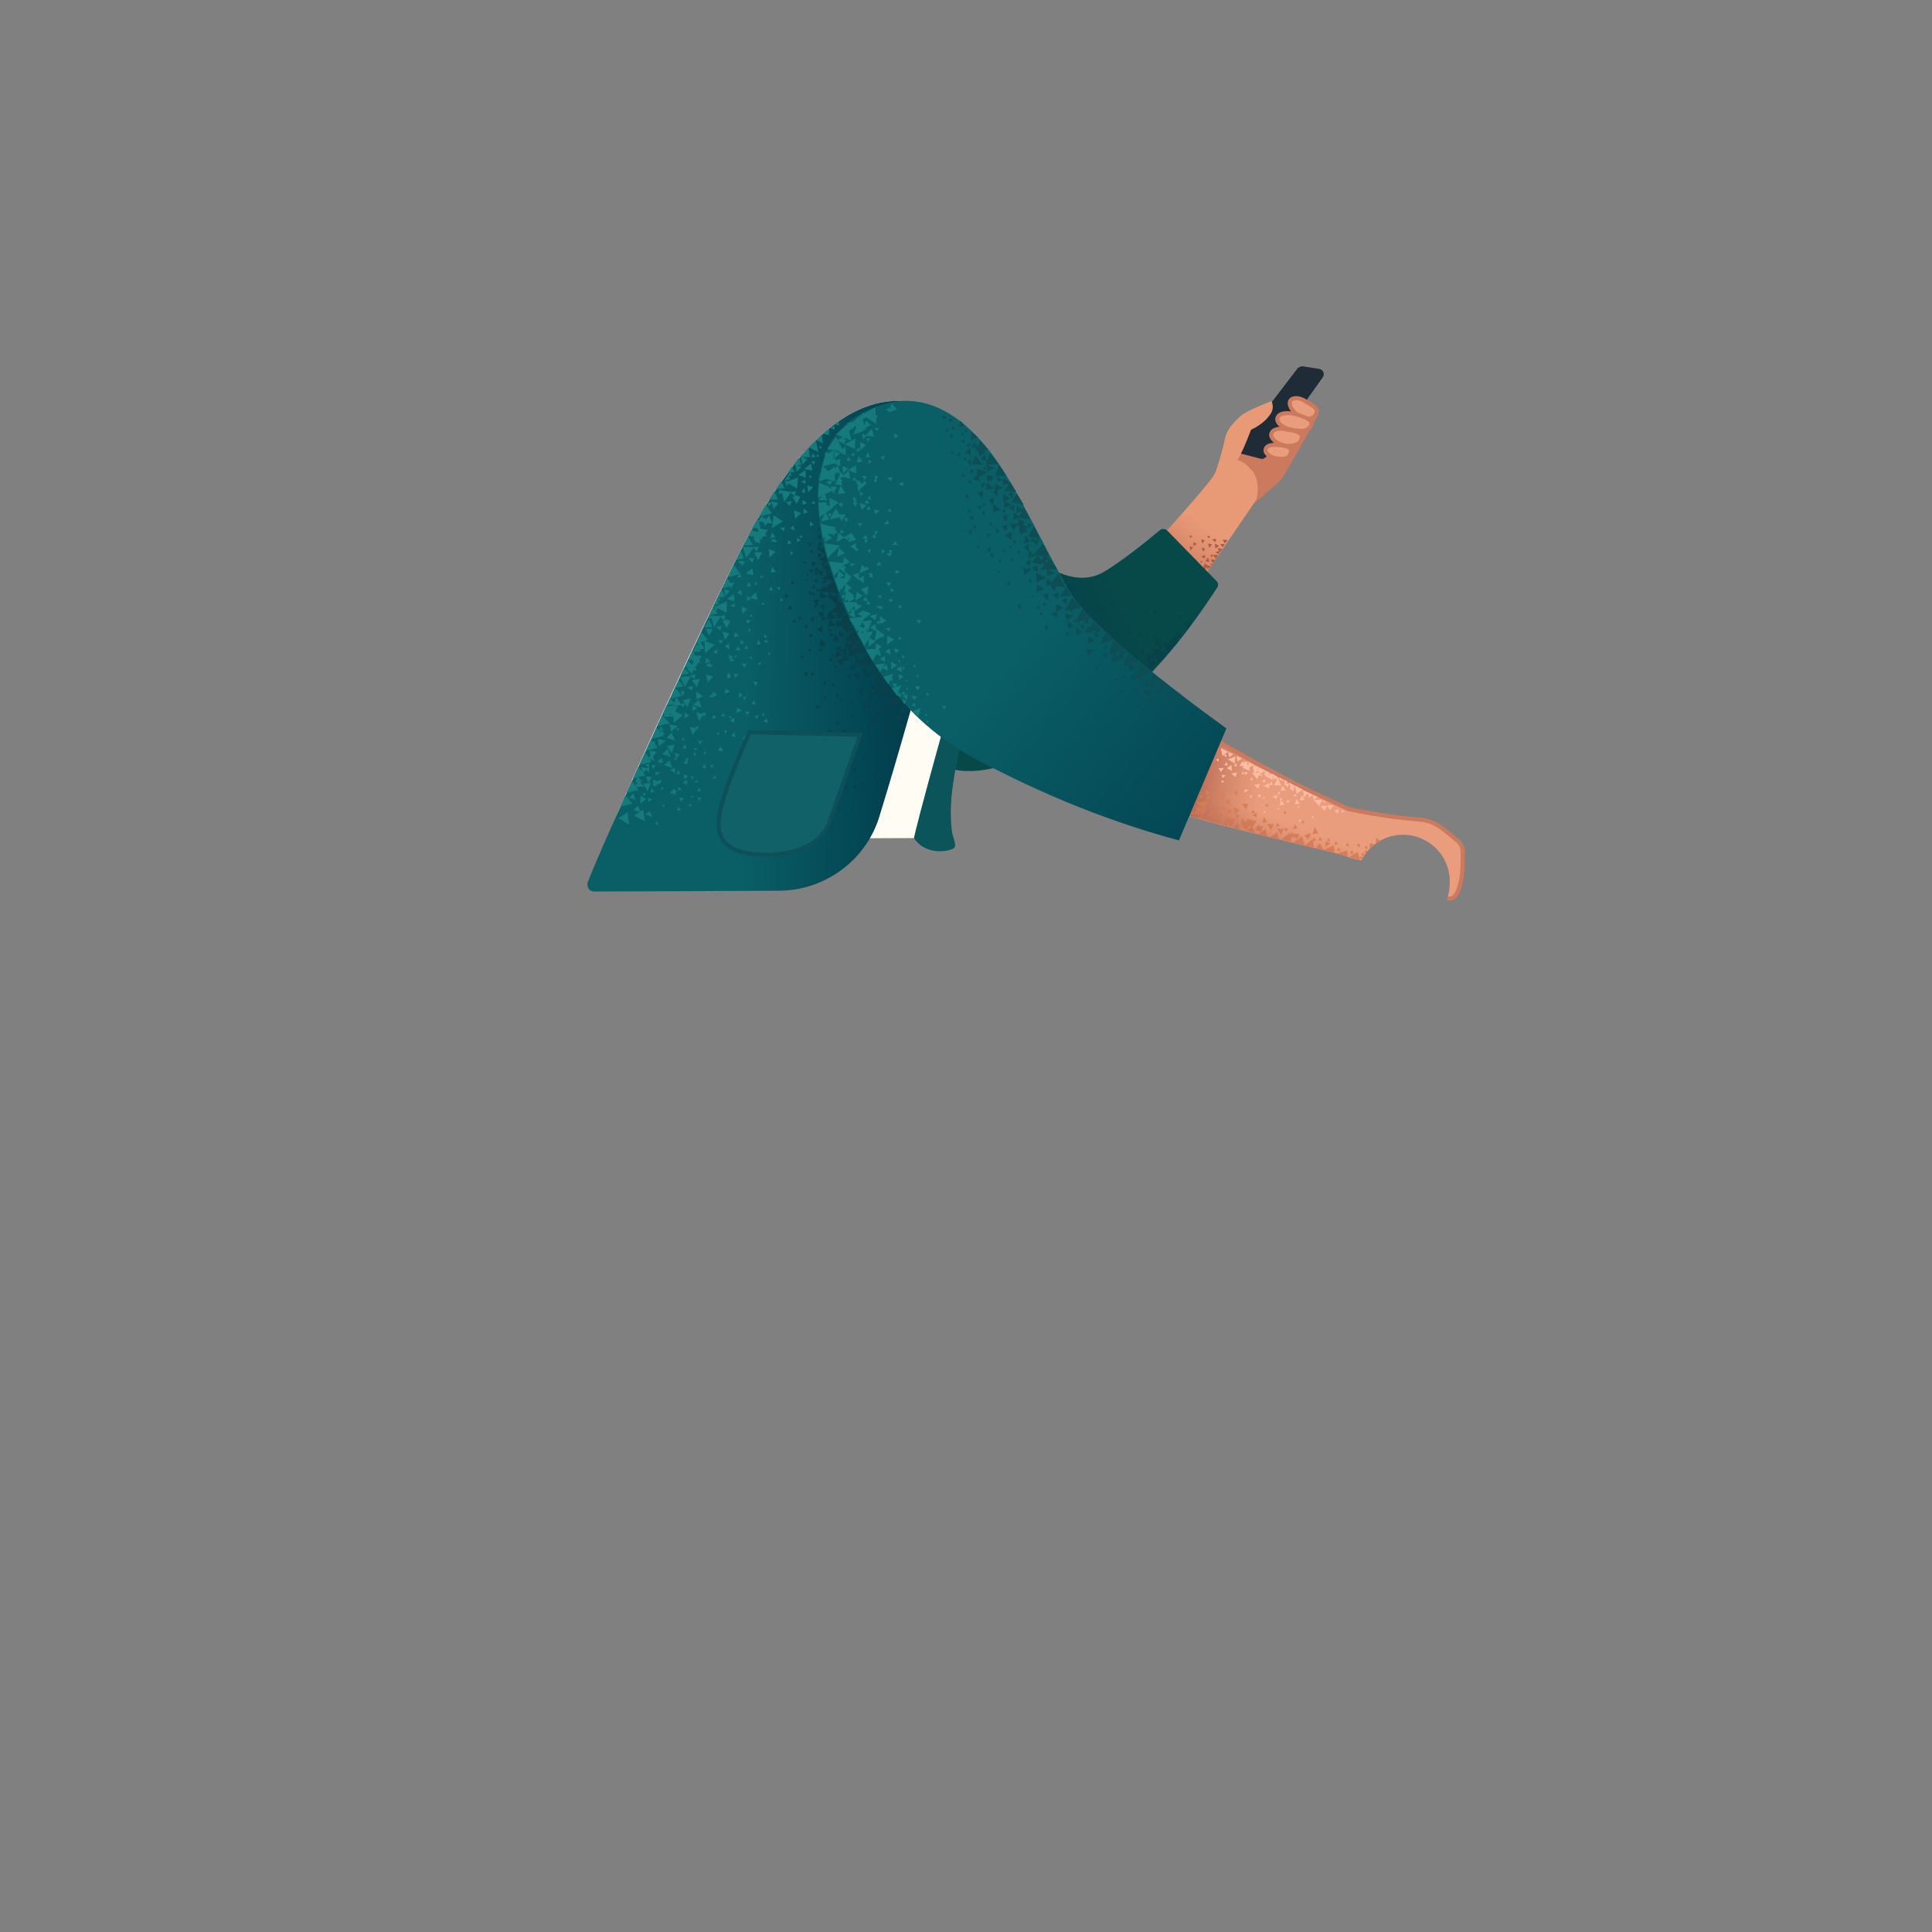 <svg xmlns="http://www.w3.org/2000/svg" viewBox="0 0 480 480" xmlns:v="https://vecta.io/nano"><rect x="0" y="0" width="480" height="480" fill="#808080" stroke="none"/><path d="M309.83 126.45l2.7-2.2 5.3-4.6c1.3-1.2 9.5-16.3 9.5-16.3l-8.2-2.8-9.4 7-3.7 8 3.8 10.9z" fill="#cc7a5e"/><path d="M323.93 91.05l3.8.6c1 .1 1.5 1.3.9 2.1l-14 19.7c-.4.4-.9.7-1.5.5l-6.6-1.7 15.9-20.8c.5-.4 1-.5 1.5-.4z" fill="#1f2b36"/><path d="M285.83 136.35s14.8-16.2 16-18.7c.6-1.2 2.1-6.6 2.5-8.6.4-2.4 2.4-4.3 3.9-5.7s7.7-3.7 7.7-3.7.7 1.6-.1 2.9c-1.6 2.8-5 4.2-5 4.2s-1.6 4.2-2.5 5.9l-.9 1.7s1.1-.3 3.6 2.5c2.4 2.8 1.1 7.3 1.1 7.3l-15.4 22.6-10.9-10.4z" fill="#e89976"/><path d="M320.53 99.65c.7-1.3 2.9-.6 3.7 0 .8.5 3.6 1.7 2.8 3.1-.8 1.5-2 1.6-3.9.7-1.8-.8-3.1-2.7-2.6-3.8z" fill="#ea9d7d"/><path d="M325.15 104.52c-.78 0-1.57-.3-2.24-.62-1.27-.57-2.38-1.67-2.8-2.8-.23-.6-.24-1.2-.03-1.66 0-.01.01-.02.01-.03.26-.5.7-.8 1.28-.94 1.12-.25 2.53.3 3.16.77.08.05.25.14.43.24.94.5 2.35 1.3 2.65 2.35.1.4.06.8-.15 1.16-.6 1.16-1.44 1.53-2.3 1.53zm-4.17-4.64c-.1.22-.07.53.06.87.34.9 1.26 1.8 2.3 2.25 2 .95 2.73.52 3.26-.48.08-.15.1-.27.06-.4-.18-.65-1.48-1.36-2.17-1.74l-.52-.3c-.5-.38-1.6-.8-2.38-.62-.28.05-.48.2-.6.4z" fill="#cc7a5e"/><path d="M315.83 107.95c.2-1.5 2.5-1.6 3.4-1.3.9.2 4.5.4 4.2 2.1s-1.8 2-3.9 2c-1.9-.3-3.8-1.6-3.7-2.8z" fill="#ea9d7d"/><path d="M319.53 111.25c-2.13-.33-4.33-1.78-4.2-3.34a1.88 1.88 0 0 1 .92-1.4c.98-.6 2.45-.56 3.14-.33.1.02.3.05.54.08 1.2.18 3.04.45 3.74 1.43.24.34.33.73.26 1.15-.38 2.12-2.34 2.4-4.4 2.4zm-3.2-3.24c-.05.78 1.45 1.96 3.28 2.25 2.23-.01 3.12-.42 3.33-1.6.03-.15 0-.27-.08-.4-.45-.63-2.22-.9-3.07-1.02l-.66-.1c-.57-.2-1.7-.2-2.34.2-.27.16-.42.38-.46.65z" fill="#cc7a5e"/><path d="M314.43 111.75c.1-1.3 2.2-1.3 3-1.2s3.5.2 3.3 1.6c-.2 1.5-1.2 2-3 1.8-1.8-.1-3.5-1.2-3.3-2.2z" fill="#ea9d7d"/><path d="M318.4 114.5a6.01 6.01 0 0 1-.72-.04c-1.36-.08-2.73-.7-3.38-1.52-.3-.4-.43-.83-.36-1.24.04-.42.24-.8.58-1.07.96-.8 2.78-.6 2.98-.56l.3.03c1.2.12 2.55.3 3.16 1.08.24.3.33.67.28 1.05-.22 1.5-1.17 2.27-2.84 2.27zm-1.64-3.48c-.6 0-1.27.1-1.62.38-.13.1-.2.23-.2.4 0 .02 0 .04-.01.06-.03.16.07.34.17.46.4.52 1.45 1.07 2.67 1.14 1.9.2 2.35-.4 2.48-1.37.02-.12 0-.2-.07-.3-.4-.5-1.84-.64-2.47-.7l-.33-.04-.6-.03zm-2.33.74h0z" fill="#cc7a5e"/><linearGradient id="A" gradientUnits="userSpaceOnUse" x1="299.468" y1="130.662" x2="287.211" y2="146.479"><stop offset="0" stop-color="#cc7a5e" stop-opacity="0"/><stop offset="1" stop-color="#aa5f4b"/></linearGradient><path d="M299.43 125.35c7.9 5.3 5.9 8.8 5.9 8.8l-8 11.6-10.3-10.7 9-10c.8-.5 2.5-.3 3.4.3z" fill="url(#A)"/><path d="M317.43 103.75c.5-1.4 3.1-1.2 4.2-.9s4.8 1.2 4.1 2.8-2.2 1.6-4.4 1.2c-2.4-.3-4.4-1.8-3.9-3.1z" fill="#ea9d7d"/><path d="M323.28 107.58c-.65 0-1.35-.1-2.04-.23-1.8-.22-3.45-1.1-4.1-2.18-.32-.53-.38-1.07-.2-1.58.68-1.87 3.77-1.5 4.8-1.2l.18.05c1.8.48 3.7 1.12 4.24 2.23.2.4.2.8.01 1.2-.6 1.33-1.67 1.7-2.9 1.7zm-3.38-4.44c-.9 0-1.8.2-2 .78-.08.23-.05.46.1.72.4.7 1.7 1.5 3.4 1.7 2.45.44 3.4.22 3.88-.9.06-.14.06-.25 0-.38-.4-.84-2.8-1.48-3.6-1.7l-.18-.05c-.44-.1-1.03-.2-1.6-.2zm-2.47.6h0z" fill="#cc7a5e"/><g fill="#ad5c44"><path d="M296.83 141.95v.8l-1-.3zm3.8-1.9h.6l-.3.5zm-4.9-7.1l.5.4-.7.3zm-3.7 6l.4-.2.1.6zm6.3 1l-.1-.6.6.1zm2.3-2l.7-.2-.1.8zm4.4-3.8l-.7.9-.6-1zm-3.1 4.9l-.6.9-.6-1zm1.8-2.7l-.6.8-.7-1zm-4.4 1.5l.1.9-1-.4zm-.9-3.8l.9.2-.6.8zm2.1 5.6l-1.1-.2.7-1zm-1.1-3.4l-.4.8-.6-.9zm-7.9.4l.8.5-.9.4zm12.8-1.5l-.6.9-.6-.9zm-7.9 5.6l.9.3-.5.8z"/><path d="M296.83 141.45l.9.1-.5.9zm6.2-4.6l-.2.9-.9-.6zm-8.2 3.5l.8.4-.8.6zm7.8-2.4l-.6.9-.7-1.1zm-6.1-3.3l.8.5-.8.5zm1.3 7.6l.8.5-.8.6zm-2 1.2l1.6-.6v2.1zm-2.1-4.8l-1 1.6-1.3-1.4z"/><path d="M292.53 137.45l-.2 1.2-1.2-.3zm1.9 1.9v1.3l-1.3-.5zm3.3 4.2h.6l-.3.6zm-4.9-7.8l.5.3-.7.4zm-1.3.4l.5-.3.1.7zm-.1-1.7l.5-.3.1.7zm3.8 8.4l-1.3-1.4 2.2-.5zm2.3-2l.7-.1-.2.7z"/><path d="M288.93 135.25l.6-.2.1.7zm6.4 4l-.1-.6.7.2zm.4-.7h-.6l.3-.6zm7.2-2.9l-1 .6-.1-1.2zm-2.4-2.6v.7l-.7-.4zm-5 2.7l.9.2-.7.8zm-1.4 4.8l.9.2-.6.9zm-.9-2l1 .3-.7.8zm6.8 2.5l-1.1-.2.5-1zm2.1-7.2l-.1.9-.9-.7zm-8.6 2.3l.7.6-.8.5zm-4.5-.6l.8.4-.9.6z"/><path d="M300.13 135.05l1 .2-.7.9zm-.7 7l-.8 1.1-.6-1.4zm.2-1.2l-.2.8-.8-.6zm-10.4-4.1l2.2-.7-.4 2.4zm-1.6-1.7l1-.4-.1 1.1zm13.2 5.7l-.8.7-.4-1.2zm-7.1-3.7l.9.4-.9.6zm1.9 3.2l1.4-1.4.9 2.2z"/></g><path d="M238.23 116.85s12.5 16.2 19.1 21.7c6.5 5.5 12.5 6 16.6 3.7 4.3-2.4 11.6-8.3 14.2-10.5.5-.5 1.4-.4 1.9.1l12.2 12.5c.5.4.5 1.2.2 1.6-2.4 3.6-12.13 18.92-24.03 28.12-13.3 10.2-34.5 22.45-45.6 15.45-14.9-8.7 5.42-72.67 5.42-72.67z" fill="#074849"/><linearGradient id="B" gradientUnits="userSpaceOnUse" x1="277.217" y1="144.295" x2="231.775" y2="167.204"><stop offset="0" stop-color="#00394a" stop-opacity="0"/><stop offset=".998" stop-color="#00394a"/></linearGradient><path d="M279.83 138.65l15.5 16.8s-9.6 13.7-19 19.5c-6.5 4-12.8 8.6-21.7.3-15.9-14.7-6.9-46.8-6.9-46.8s5.4 7.6 12.1 12.1c3 2 6.4 3.1 9.4 3.2 4.1 0 10.6-5.1 10.6-5.1z" fill="url(#B)"/><g fill="#0a4049"><path d="M258.83 146.65l.3-1.7-1.5.3zm-5.7-6.9l-.1-1.9-1.5.8zm3.6 4.7l1.8-1.1-1.5-1.2zm-5.2-8.2l.8-.4-1-.5z"/><path d="M249.33 131.85l.8-.1-1.3-1.5zm2.8 8.6l1.2-.4-1.2-1.5zm1.4-.3l2.1-.6-1.2-1.4zm-1.1-2.1l1.8-1-1.5-1.2zm4 10l1.8-1.1-1.6-1.1z"/><path d="M255.53 148.65l2-.8-1.4-1.3zm7 10.7l-.3-1.9-1.3 1zm-3.8-10.9l.8-1.7h-1.7zm2.9 9.4v-1.2l-1 .4zm1.1 5.6l-1.1-.2.2.9zm5.4-6.5l-.5 1h.9zm6.1 6.1l1.2.3-.2-1zm-5.7-.3l.5-.9h-.9zm5.1 6.8l-.8-.7-.3.9zm-23.1-36l-.3-1.8-1.4.8zm2.1 9.5l.8-2.6-1.5-.1z"/><path d="M253.33 145.35l1.5-2.2-2.4-.5zm16.8 16l1.2-.1-.6-.9zm-8.1-16.2l.2 1 .7-.5zm11.1 14.6l.1-1-.8.3zm-16.2-18.4l.3-1-.9.1zm-5-7l-2.3-1.2 1.1 3.4z"/><path d="M254.63 137.15l-3.9-.7.9 3.5zm2.4 8.3l-4-.5 1 3.4z"/><path d="M257.73 148.85l-3.7-.6.9 3.5z"/><path d="M258.73 152.25l-3.8-.6.7 3.6zm-5.5-11.8l1 1.5.8-1.4zm5.8 6.9l1.9-.9-1.4-1.2zm-.6.3l.3 2.1 1.6-1z"/><path d="M255.63 155.05l.5 2 1.7-1.2zm1.8-1.7l.7 2 1.3-1.3zm-1-3.1l.4 2.1 1.5-1zm5.3.6l-.8-.9-.5 1zm4.9 3.1l-1 .5.8.5zm-1-8.5l.3 1.1.7-.6zm7.9 10.3l1-.7-1-.5zm-3.9 4.3l-.3-.9-.7.5zm8.4.5l-.9.1.5.8zm-16.7-6.4l-.5-2.1-1.6 1.1zm1.8-5.1l-1-.2.3.9zm7.7 6.4l.4 1.1.9-.7zm-2.8-5l1-.1-.4-.8zm-3 7.8l.2-1-.9.3zm-9.2-8.1l2.5-.9-1.7-1.8zm-1.5-1.6l1.7-1-1.5-1z"/><path d="M258.03 151.65l1.7.5-.2-1.5zm-3.8-8.4l.9.5.1-.9zm8 25h2.1l-.7-1.7zm10.2-16.9l1.3.5-.1-1.1zm-5.6-.9l.6-.8-.9-.2zm4.3 7.2l-.7-.7-.4.8zm-4.3-4.1l1.1.6.1-1.1zm-2.4 2.7l-.3 1 .8-.1zm5.8-2.3l.6-.8-.9-.3zm-6-4.5l.1 1.8 1.4-.8zm-1.6 13.5l2.2.2-.7-1.9zm-1.8-8.4h2.1l-.6-1.7zm6.2 7.2l.3-1.2-1 .1zm-1 5.6l-.9-.6-.1.9zm7.3-4.2l-.7.7.8.3zm2.3-12.4l1.2-.1-.5-.9zm-5.6 1.4l.2-1-.9.3zm6.8 4.9l-.9-.3.1.8zm-3.4.2l-.9-.8-.2.9zm-8.5-.5l.3 1.2 1-.6zm-2.2-5.2h1.1l-.4-.8zm-3.9 7.5l.3-1h-.9zm8.9-2.6l.4.9.6-.7zm5.3 4.4l.9 1.1.7-1z"/><path d="M268.63 156.25l1.1-.3-.7-.8zm-1 9.5l-.1-1.2-.9.5zm-8.2-10.3l-1.6-.9-.1 1.7zm-.3 4.1l.1-1.8-1.5.7z"/><path d="M260.13 158.05l-1.6-.9-.1 1.6z"/><path d="M257.83 158.45l1.3 2.5 1.6-1.8z"/><path d="M256.13 157.15l.6 2.5 2.5-2zm4 2.3l2-1-1.5-1.2zm.2 3.1l2-.6-1.3-1.4zm2.6-1.5l.2-1.8-1.5.5zm-3.1.7v-1.7l-1.4.6zm1.7-7.3l.9.4-.1-.9z"/><path d="M260.63 159.85l-3.8-.3.5 3.5zm1.3 2.6l-.3 2 1.6-.5zm4.2-.7l.5.9.6-.7zm-2.9-4.3l.9-.2-.5-.7zm-2.5 6.7l.6-1.7-2 .7zm11.3-.3l.3 1.1.7-.7zm-2.4-4.5l.8-.1-.3-.7zm-3 7l.2-.9-.8.2zm-7.2.2l.5-1.6-1.4.2zm.5-1.8l.9.4-.1-.9z"/><path d="M263.93 179.85l-.8-2.7-1.4 2.4zm-2.5-15.5l-3.9-1 .5 3.5zm-3.2 2.8l.4 2 1.5-1zm1.8-1.4l.4 2.1 1.6-1.1zm7-.4l-.7-1-.6 1zm4.3 3.8l-1 .4.6.7zm.3-8.4l.2 1 .7-.4zm-6.1 7.8l-.5-2.3-1.6 1.2zm-2-2l-.8-2.1-1.3 1.5zm-2.3-10.1l-1.2-1.9-1.1 1.7zm7.3 12.4l-.4-2.1-1.6 1.2zm7.7 3.2v1.4l1-.7zm-1.9-5.3h1.1l-.4-.8zm-4.5 7.2l.4-1h-.9zm-6.2-4.1l-1.6-.9-.1 1.7zm-2.1 2.5l-.1-1.8-1.3.8z"/><path d="M264.13 172.75l-1.7-.6.1 1.6zm-.3 2.3l2.8.6-.5-2.4zm-5.2-6.3l.6 3.1 2.2-1.5zm5.7 5.3l1.8-1.2-1.6-.9zm-1-2.2l1.5-1.4-1.7-.8zm4.7 4.6l1.2-1.6-1.8-.4zm6.8-3.7l-.5-2.1-1.5 1.1zm-5.8-.1l-1.3-1.2-.6 1.4z"/><path d="M267.13 176.15l-.9-1.4-.8 1.3zm-1.7-6.9l.9.5-.1-.9zm-2.2 4l-3.8-.8.5 3.6zm5.6 1.8l1.2 1.6.8-1.5z"/><path d="M271.03 171.15l1 .3v-.9zm-5.1-1l.5-.7-.8-.3zm3.7 6.6l-.6-.6-.4.7zm-2.2-7.3l1-.4-.7-.7zm-4.4 2.7l-.1-.8-.9.3zm7.1 2.5h-.9l.2.7zm-.8 3.2l.9-.5-.7-.5zm-5.8-1.8h-3.5l.9 3.4z"/><path d="M268.03 179.35l2.1-.9-2.3-2.3zm3.1-3.8l-1.1-1.7-.9 1.5zm-2.1-2.1l-1.8.2 1 1.4zm-3.7 3.1l-1.7.2.8 1.3z"/><path d="M270.63 176.25l-1.8.5 1.1 1.2zm-2.7 0l-1.7.5.9 1.2zm-2.9 1.3l-.6 2.4 3.3-.6zm5.2-3.2l1.8-.6-1.1-1.3zm-2.5-3.6l.7-.8-1-.3zm-2.7 4.6l-.5-.9-.5.8zm7.6-1.4l-.9.4.6.6zm-1.9-10.8l1-.5-.8-.6z"/><path d="M266.53 166.15l-.2-1-.7.5zm7.3 2.1l-.8-.2.2.9zm1.5 7l-1.7.2.2 1.1zm-2.2-.1l-.1-1-.7.4z"/><path d="M270.13 174.95l.8 3.3 2.8-1.7zm3.4-2.6l1.1 3.8 2.6-1.9z"/><path d="M277.23 174.25l1.6-1.3-1.4-.7zm-2.2-1.7l1.9-.9-1.4-1.3zm-1.7.4h-1.2l.4 1zm5.6-1.2l-.3 1 .9-.2zm-6.7-5.3l.9.5.1-.9zm.3 3.3l-2 .7 1.4 1.5zm8.1-3.6l1.1.6.1-1.1zm-5.5-1.6l.7-.8-.8-.3zm3.3 7.7l-.6-.8-.5.7z"/><path d="M276.43 170.45l-.3 1.8 1.6-.5zm3.6-1.8l-1.5 1 1.4.9z"/><path d="M278.13 168.85l.3 1.7 1.3-.8z"/><path d="M279.23 170.75l2-2.2-2.5-.8z"/><path d="M278.43 173.25l2.5-2-2.5-1.3zm.9-5.3l-1.8-1.1-.2 1.9zm2.7-1.1l-1.4-1.6-.7 1.7zm-2.4-1.9l-1.7.6 1.1 1.1zm1.9 2.5l-1.5.8 1.1 1zm-6.3.6l.3-1-.9.1z"/><path d="M279.53 167.55l1.4 3.7 2.5-2.3zm1.4-1.9l1.7-.7-1.3-1.2zm-3.5-2.8l.5-1-1-.1zm-1.5 5l-.7-.6-.3.8zm7-3.1l-.7.6.7.4zm-3.1-7.2l.8-.7-.8-.4zm-3.1 4.2l-.4-.8-.5.7zm7.6-.4l-.8.2.4.7z"/><path d="M285.33 165.05l-1.5.7 1.1.9zm-1.6.8l-.2-1-.7.6zm-1.5.6l1.4 2.4 1.7-1.8zm4.6-4.3l-1.5 1.1 1.5.7z"/><path d="M284.93 162.35l.4 1.7 1.3-.9zm9.9-5.8l1.2-1.6-1.6-.4z"/><path d="M285.43 166.95l2.3-2.3-2.6-.9zm7.2-7.7l-2.1-.2.7 1.7zm-3.8.9l-1.5-1.4-.6 1.6zm-.5.8l-1.6.8 1.3 1z"/><path d="M286.23 161.05l1.6 3.6 2.4-2.4zm5.8-2.2l1.7-.9-1.4-1zm-9.2-.5l.5-1h-1zm-1.1 5.1l-.7-.6-.2.9zm6.8-3.4l-.7.5.8.5zm-1.3-7.3v-1.1l-1 .3zm.2 5.1l-.8-.3v.9zm5.6-5.2l-.6.7.8.3z"/><path d="M292.53 158.05l-1.5.8 1.2.9zm-2.1 1l-.3-.8-.6.5zm-1.6.6l1.4 2.4 1.7-1.9z"/></g><path d="M153.36 208.5l78.2-.3s7.05-22.07 16.2-59.48c.93-19.08-1.07-48.2-23.14-49.08-11.8-.7-25.3 7.3-40.46 36.77-8.9 17.3-28.32 59.1-32.32 69.52-.55 1.3.3 2.57 1.5 2.57z" fill="#fffdf3"/><path d="M227.1 208.25c3 4.58 9.17 3.2 9.95 2.42.73-.73-.4-2.54-.62-4.63-1-10.1 1.4-18.3 10.56-55.72.93-19.08 6.8-33.38-3.14-1.75-6.7 21.3-17 59.28-16.75 59.68z" fill="#0a545a"/><linearGradient id="C" gradientUnits="userSpaceOnUse" x1="184.232" y1="160.532" x2="232.135" y2="161.479"><stop offset="0" stop-color="#0a5f66"/><stop offset=".998" stop-color="#00394a"/></linearGradient><path d="M147.6 221.5l45.95-.2c11.43-.06 21.6-7.54 24.94-18.47 4.35-14.2 10.4-34.86 15.53-55.76.93-19.08 12.7-46.58-9.36-47.44-11.8-.7-25.3 7.3-40.46 36.77-8.9 17.3-34.08 72.1-38.08 82.53-.57 1.3.27 2.57 1.48 2.57z" fill="url(#C)"/><path d="M361.25 208.05c-1.9-1.1-4.07-4-7.42-4.3-9.2-.88-16.5-1.65-21.8-4.15-3-1.5-46.97-24.56-51.27-28.3-5.6-4.1-25.07-36.33-25.07-36.33l-26.4 12.72s25.5 37.47 34.5 42.7c7.45 4.85 17.2 8.2 31.4 12.3s26.5 6.7 37.5 9.5c1.64.4 3.3 1.23 5.56 1.56 1.9-3.77 5.82-6.36 10.34-6.36a11.6 11.6 0 0 1 11.6 11.6c0 .08-.01.17-.01.25s.01.17.01.25c0 1.1-.2 2.2-.5 3.3.1.2.2.4.4.5 1.8.85 2.5-2.54 2.97-6.13s.7-7.35-1.8-9.1z" fill="#ea9d7d"/><linearGradient id="D" gradientUnits="userSpaceOnUse" x1="313.639" y1="196.421" x2="292.398" y2="193.421"><stop offset="0" stop-color="#cc7a5e" stop-opacity="0"/><stop offset=".924" stop-color="#aa5f4b"/></linearGradient><path d="M323.4 195.44l1.58 15-33.9-8.85c.94-2.35 9.75-18.98 9.75-18.98-.42.05 17.5 9.5 22.57 12.82z" fill="url(#D)"/><path d="M360.2 223.74c-.25 0-.5-.05-.78-.14l.34-.94c.34.12.63.1.9-.04.46-.24 1.1-.98 1.65-3.14.6-2.22.6-6.1.6-7.67-.03-1.66-.65-2.16-1.88-3.17l-1.1-.92c-2.66-2.14-4.3-3.37-7.22-3.58-8.9-.65-17.82-2.65-17.9-2.67l-.1-.03c-.14-.07-14.45-6.58-20.6-10.12l-11.2-6.34-17.8-10.2c-2.56-1.73-5.73-3.9-9.47-8.36-3.58-4.08-11.63-17.3-11.97-17.87l.86-.52c.08.14 8.35 13.7 11.88 17.73 3.66 4.37 6.64 6.4 9.26 8.18 2 1.32 10.37 6 17.75 10.16l11.22 6.34c5.93 3.42 19.56 9.64 20.47 10.05.73.16 9.22 2 17.7 2.64 3.36.25 5.32 1.82 7.8 3.82.4.36.75.64 1.07.9 1.3 1.05 2.22 1.8 2.25 3.93.03 2 0 5.7-.62 7.94-.5 2.04-1.2 3.27-2.15 3.77-.3.17-.6.25-.93.25z" fill="#cc7a5e"/><g fill="#147a7c"><path d="M214.42 103.12l-.2 1.1-1.04-.8zm-4.72 19.7l.47-.6.38.7zm-5.87 5.33l.37-.6.38.7zm9.17-6.45l-.47-.6.76-.2zm-2.46-15.27l.76.4-.76.7zM206 119.2l.85.3-.75.8zm-2.27 1.6l.85.3-.75.7zm12.1-18.8l1.42-.6-.1 1.8z"/><path d="M219.63 100.5l1.6-.3-.47 1.8zm-1.6.6l1.04.5-1.04.9zm3.12 1.4l.76.4-.76.6zm.76-2l.75.3-.75.7zm-16 10.66l.47-.5.28.7zm4.17-2.6l-.76-1.1 1.42-.4zm-1.6 2.1l-.47-.6.76-.2zm-.76 3.92l-.1.9-.85-.5zm-2.83-.8l.56.6-.85.3zm3.97.7l.66.1-.57.6zm9.18-7.64l.66.3-.57.6zm1.98-2.52l.67.3-.57.6zm2.46-1.6l.67.2-.57.5zm.86-.42l.66.3-.57.5zm-16.75 21.42l.66.3-.57.6zm-2 1.2l.76.2-.57.7zm3.02-3.63v.8l-.76-.4zm-.94-3.8v.8l-.75-.4zm-2.46 2.5l.38-.6.48.7zm17.6-13.46l-.28.4-.38-.5zm-3.3-1.3l.38.3-.47.2zm-1.8 6.63l.38-.3.1.6zm.94-3.2l.28.5-.57.2zm-2.64 6.73l.47-.2-.1.5zm-5.5 11.96l.48-.2v.6zm5.96-7.44l-.1-.5.57.1zm-.38 4.73l-.1-.5.47.1zm6.62-2.2l-.1-.4.48.1zm-11.54-5.92l.3.9-.95-.1zm-2.46-8.36l.67 1.7-1.9-.1zm9.18-4.72l.2.9-.95-.2zm-13.05 12.88h.75l-.28.8zm4.73 5.7l.1-.7.66.5zm-1.7-7.93l-.28 1.2-1.04-.8zm-.2 1.8l-.2.9-.75-.7zm-1.42-.7l-.28.8-.66-.8zm5.96-2.4l.67.4-.76.5zm-7.85 6.33l.3-1.3 1.04.9zm18.92-17.4l.67.3-.67.6zm-6.52 1.22l.37-.5.38.6z"/><path d="M224.73 101l.38-.5.3.6zm-1.03.5l-.37-.5.66-.1zm-4.45 1.52l-.1.6-.66-.4zm1.42-1.62l.28 1.1-1.23-.2zm-2.17 1.92l-.1.7-.67-.4zm-2.94 1.4l-.1.7-.66-.4zm-.56-2l1.13.3-.85 1.1zm4.34-1.62l.57.1-.47.5zm-3.7 5.33l.38-.5.28.6zm4.73-3.2l-.2.7-.56-.5zm5.02-.3l.47.3-.57.3zm-4.45-1.22l.38-.5.28.7zm3.12 2.42l-.2.7-.56-.5zm-.94 3.12l.47.3-.57.4zm3.12-6.44l.57.3-.57.4zm-1.15 5.43l.48-.5.2.6zm.58-3.93l-.47.2v-.6zm4.07-.4l-.57.1.1-.6zm-2.18-.6l-.47.2.1-.6zm3.03 1.1l.2.6-.66-.1zm2.08 1.32l.1.6-.67-.1zm-3.78-1.32l-.67.4-.1-.9zm-2.84 1.32l.2.6-.66-.1zm2.17.8h.57l-.28.6zm1.9 1h.56l-.28.6zm4.73-.4l.2.6-.57-.2zm-3.88 2.6h.57l-.3.6zm3.12 1.9h.57l-.3.6zm-21.1-6.23l.3 2.2-2.27-.8zm-1.8 2h.57l-.28.6zm2.46-.8h.67l-.3.7zm-1.23 4.42l.2-.6.48.4zm-4.73 10.25l.1-.6.57.4zm5.2-12.16l.2-.6.47.4zm-4.25.1l.2.7-.76-.1zm3.6 3l.18.7-.75-.1zm-2.1-4.72l.38 1.4-1.6-.2zm-.76 6.84l.2.7-.76-.1zm2.28 5.93l.1.7-.75-.1zm5.12 2.9l.38-.6.37.7zm3.2-1.1l-.37-.6.75-.2zm2.56-1.8l-.1-.5.48.1zm-3.88-1.6l.2.8-.76-.2zm3.78-1.42l.2.7-.75-.1zm4.44-.3l.2.7-.76-.1zm.3-6.94l.2.7-.75-.1zm-21.2 3.92h.57l-.28.6zm.76-.8l.1-.6.57.4zm-.38 2.6l.1-.6.57.4zm-.95 9.25v.9l-.85-.4zm1.23-.2l.67.2-.57.6zm-2.16 3.1v.6l-.76-.3zm3.4-1l.3.9-.95-.1zm-3.7-2.3l-.28.9-.66-.7zm.3 1.7l-.2.9-.76-.7zm1.03 3.3l.1-.6.57.4zm.37-5.64l.1-.6.47.4zm7.58-10.44l.1.7-.76-.2zm-3.4-.9h.57l-.3.6zm2.27 4.72l.2-.6.47.5zm-7.57-2.2l.47-1 .67 1zm4.93-3.92l.57-.4.2.8zm-1.62 0l.57-.4.2.8zm6.82-.9l-.28-.7.85.1z"/><path d="M214.23 106.03l1.23.4-1.04 1.1zm.57-1l.38.3-.47.2zm-.85 3.52l.28.4-.57.2zm-2-2.32l.38-.5.28.6zm-.76 1.9l-.28-.7.85.1zm1.42 1.8l-.28-.8.76.1z"/><path d="M214.52 112.77l-.2-.7h.75zm-2.46-5.23v1.3l-1.23-.6zm-3.88 4.83l-.48.7-.56-.8zm2.65 2.2l-.48.7-.56-.8zm7-10.16l-.48.8-.47-.9zm1.8 3.52l-.48.8-.47-.8zm-5.97-1.3v.8l-.75-.4zm-4.73 3.3l.57.1-.47.6zm2 0l.28-.5.38.5zm-1.04 2.42l.28-.6.48.6zm4.35-2.02l.57.1-.47.5zm10.6 2.02l.38-.1-.1.5zm-3.13 2.2h.47l-.28.4zm-2.07-4.33l.37.7h-.85zm-2.18 5.03l-.2.7-.66-.5zm4.73-4.93l-.2.7-.66-.5zm-2.84 2.92l.47-.5.2.7zm4.06-3.62l.38.4-.66.3zm-14.65 2l.28-.6.38.6zm-1.23 7.04l.56.4-.56.5zm.94-2.62l.2.7-.76-.1zm-2.84 2.22l.3.7-.85-.1zm.58-1.7h.57l-.2.7zm.84-.72l.2-.6.47.5zm-.84 2.42l.28-.5.38.5zm-1.24-.6l.28-.6.38.6zm10.04-8.15l.1-.6.57.4zm-45.1 84.1l1-.7-.9-.6zm-1.9 3.93l-.5-1.67-1.1 1.08zm-8.9 4.22l-.6-1.57-1.1 1.08zm2.9 1.2l-.5-1.47-1.2.88zm5.8-27.94l-1.4-1.57-.7 1.67zm-.9 3.04l-1.3-1.58-.8 1.58zm-6.9 17.42l-1.4-1.67-.8 1.67z"/><path d="M159.5 194.24l-1.1-1.28-.6 1.38zM173 166.7l-.6-1.97-1.4 1.18zm1.3 9.15l-.7-1.97-1.3 1.18zm-6.6 8.15l-.8-1.97-1.3 1.28zm-2.3 0l-2-.4.3 1.77zm-1.2 10.34l-2-.6.2 1.77zm4.2-13.97l-2-.4.3 1.77zm-1.8 7.67l-.7-1.96-1.3 1.27zm-8.7 10.72l-.5-1.67-1.1 1.08zm4-10.23l1.2-1.77-1.8-.3zm14-18.98l1.3-1.47-1.8-.5zm-2.7-7.38l1.3-1.57-1.8-.5zm6.9-3.24l1.2-1.57-1.8-.4zm-6.4 20.17l1.1-1.67-1.8-.4zm-1.6 3.53l1.1-1.67-1.8-.4zm4.1-24.68l.9-1.68-1.8-.1z"/><path d="M181.5 146.24l1-1.38-1.4-.2zm-3.2 2.26l1.8-.3-.8-1.77zm6.2 4.04l1.1-1.28-1.4-.5zm-4.3-4.44l1.1-1.28-1.4-.5zm-20.4 44.07l1-1.37-1.5-.2zm1.2 2.36l1-1.47-1.5-.2zm1.6-5.5l-.6-1.68-1.1 1.1zm4.4 1.77l-.7-1.87-1.3 1.18zm7.3 7.27l-1 .1.4.8zm-11-8.85l1.4.3-.2-1.18zm-1 1.88l.6-.98h-1.1zm.4 5.6l-.8-.8-.4 1.08zm9.3-20.07l1.2-.7-1.1-.78zm3.3-11.7l1.2-.7-1.1-.8zM170 178.5l1.2-.7-1-.78zm-4.9 4.13l-.5-1.08-.7.8zm1.2-2.65l-.5-1-.7.6zm8.3 4.02l-1.2.1.5.88zm-4.3-9.24l-1.2.1.5.9zm.5-4.03l1.1.9.3-1.18zm.6-2.85l1.1.8.3-1.18zm6-17.5l.5 1.67.4-1.27zm-9.8 20.56l2.2-.4-1.2-1.57zm1.5-3.25l2.1-.3-1.2-1.58z"/><path d="M170.8 175.65l.8-2.07-2 .4zm2.3-4.92l.8-2.06-2 .3zm-6.2 16.43l.7-2.17-1.9.4zm-6 9.44l.8-2.07-1.9.2zm23.1-35.02l-.7-.98-.5.9zm1.8-13.58l-.3 1.18 1-.2zm-8.7 13.78l1 .8.2-1.08zm-.7-9.24l-.5 1.08h1zm-3 11l-.3 1.08h1zm4-13.28l1.3-.2-.6-1zm-6.3 38.07l-.9.2.5.6zm3.8-1.67v.78l.6-.3zm-5.7-2.87l.8.2-.1-.7zm-8.7 13.2l-.9.1.5.7zm3.9-1.58l-.1.7.6-.2zm-5.6-3.05l.7.3-.1-.68z"/><path d="M189.3 177.8l.7-.1-.4-.6zm-7.7.9v-.8l-.6.2zm-4.6-6.9v1.38l1.2-.5zm-1.6-6.38l1.2.3-.3-1.1zm-5.8 7.48l.5-1.1-1-.1zm16.5-28.33l-.6 1.08 1.1.1zm-2.3-2.17l-.6.98 1 .1zm-.4-2.95l.7.8.3-.88zm-5.3 9.95l.9-.4-.6-.6zm2.2 5.4l.5-.8-.8-.1zm1.1 8.56l.1 1.08.9-.4zm-8.5 8.44l.2 1.97 1.6-.8z"/><path d="M184 158.93v1.18l.9-.4zm-2.9 3.64l.1 1.18.9-.5zm5.1-13.97l2 .4-.4-1.78zm-3.3-9.44l1.9-.5-.8-1.77zm2.4 3.34l1.9.4-.3-1.77zm-4.7 6.3l1.9.6-.2-1.77zm-17.9 36.78v-1.47l-1.1.5zm1.3 6.4l-1.2-.3.2.98zm6.2-7.08l-.6 1 1 .1zm-2.7 2.16l.6 1.28.8-.9zm-3.8-5.5l1.1-.1-.6-.98zm-2.5 9.15l.1-1-1 .3z"/><path d="M161.2 191.98l.1-1.38-1.1.4zm.9 6.6l-1.1-.4.1 1.08zm6.5-7.27l-.6.98 1 .1zm-1.2-11.72l2.3-1.96-2.5-1.1zm-8.3 20.17l1.5-1.28-1.5-.8zm-3.5-2.75l3-.7-1.6-2.36zm3.2-7l3-.7-1.5-2.56zm-1.5 3.35l3-.7-1.7-2.26z"/><path d="M160.4 186.57l3-.8-1.7-2.07zm1.4-2.95l3-.8-1.7-2.16zm1.4-3.15l3-.8-1.7-2.06zm3.8-2.27l1.4-2.76-2.7-.1zm3.2-7.57l1.4-2.65-2.7.2zm1.7-3.23l1.4-3.44-2.7 2.16zm-5.5 6.28l3-.78-1.7-2.17zm-12.3 26.75l3-.78-1.7-2.17z"/><path d="M156.3 204.86l-.4-3.05-2.3 1.48zm3.9-.8l-.4-2.95-2.3 1.48zm17.5-53.3l2.8 1.47.1-2.85zm-2.5 11.5l2.3-2.06-2.5-1.08zm-5.5 27.35l1.2.2-.2-1.08zm-5.7.18l.5-.98h-.9zm5.4 6.3l-.8-.6-.2.88zm-3.8-20.94l-1 2.26 2-.1zm2.4-1.96l-.7 2.16 2-.2zm6.2-11.42l-1.3-1.47-.7 1.67zm-2 3.84l-1.3-1.58-.8 1.77zm5.7-9.84l1.1.9.3-1.18zm1-2.65l1 .98.4-1.28zm-4 2.75l2.1-.1-.9-1.87zm1.3-2.95l2-.5-1-1.67zm4.4 3.15l.9-1.97-2 .2z"/><path d="M182.5 157.06l-.1 1.28 1.2-.4zm-1.1-6.5l1.2.3-.2-.98zm-2.4 9.53l.6-.98-1-.1zm-6.1 5.7l1.4-2.85h-2.7zm4.5-9.92l1.7-2.75-2.4-.2zm-4.6 4.22l3-1.18-1.6-1.87zm8-16.7l3.1-.8-1.6-2.26zm-1.4 2.84l2.4-.7-1.1-1.96z"/><path d="M172.1 161.5l-1.1 2.46 2-.3zm1.7-2.28l-.7 2.17 1.9-.2zm-4.2 35.4l1.2.2-.2-1.08zm-5.7.2l.5-.98h-.9zm5.4 6.4l-.8-.7-.2 1zm-1.5-9.15l-.2-1.37-1.1.7zm2.2 6.2l-1.2-.1.3 1zm4.9-8.47l-.4 1.08 1-.1zm-1.6-8.45l.3-.98-.9.2zm-.1 4.73l-.7-.4v.8zm5.3-4.33l-.5.6.7.2zm2.6-14.65l-.4.8h.8zm1.2-4.14l.5.5.2-.6zm-5.8 2.84l.6-.5-.6-.3zm11.2-20.25l.5-.7-.7-.1zm-.6 7.58l-.5-.5-.3.6z"/><path d="M180.7 168.76l1-.68-1-.6zm-3.5 4.54l-.5-.9-.5.7zm8.3-.3l-1 .3.5.7zm-4.1-1.2l-1.2-.68-.1 1.27zm6.1 2.18l-.8.78.9.4zm-3.2-9.15l.6 1.08.6-.88zm1.6-3.63l-.5-.8-.5.8zm3.2 3.24l-.8.3.5.6zm.8-6.8v.9l.7-.4zm-1-22.52l-.3-2.07-1.5.9zm2.3 3.34l1.5-1.38-1.7-.68zm-1.3-7.77l1.5-1.28-1.7-.78zm7.6-1.77l1.5-1.38-1.7-.78zm-5.3-2.36l1.2-1.57-1.8-.4zm7.2-11.1l1.1-1.38-1.5-.4zm-3.7 1.96l1.7-.1-.7-1.37zm5.1 4.92l1.2-1.28-1.4-.5zm-2.9-5.1l1.2-1.28-1.4-.5zm-6.5 16.52l1.3-.4-.9-1zm-5.5 4.92l1 1.08.5-1.08zm1.2-2.77l.9 1.1.5-1.18zm7.9-16.6l.4 1.67.5-1.18zm-10.3 16.22l2.3-.1-1.1-2.16zm3.6 3.64l1.1-1.97h-2z"/><path d="M197.5 131.78l-.4-1.18-.8.7zm-3.7-.68l.9.9.3-.98zm.1-9.64l-.6 1.08 1.1.1zm-4 10.62l-.6 1.08 1.1.1zm5.1-12.78l1.4-.2-.6-1zm-3.2 21.53l-.2 1.48 1.2-.3zm-.3-6.5l1.1.5-.1-1.08zm-7.1 6.3l.7-1-1-.3z"/><path d="M199.8 121.26l-.7 1.08 1 .1zm2.3-8.66l-.6.9 1 .2zm-.6 2.07l.7.8.3-.9zm-5.7 3.73l.9-.4-.6-.6zm1.9 5.6l.6-.78-.9-.2zm.4 9.46l-.1 1.18.9-.3zm3.2-3.94l-.1 1.18 1-.3zm-5.5 4.53l-.1 1.18 1-.3zm7-24.7l1.6.8-.2-2.17zm-3 7.18l2 .4-.3-1.77zm-1.5 1.46l1.9.7-.1-1.87zm-12.9 20.57l1.9-2.56-2.8-.2zm2.4-3.54l1.9-2.56-2.7-.6zm7.5-15.25l2.7 1.58.3-2.76zm-3.5 11.42l2.7-1.67-2.3-1.47zm-1.4-1.38l-1.1-1.68-1 1.48z"/><path d="M188 133.46l-1.2-1.97-.9 1.67zm7.3-8.76l.9 1 .5-1.2zm1.1-2.46l.9 1 .5-1.18zm-5.3 1.86h2.2l-.9-2.06zm1.7-2.64l2.2-.1-.9-1.77zm5.1 3.74l1-1.87-2 .1zm1.8 1.08l-.1 1.37 1.2-.4zm-.7-6.5l1.1.4v-1.08z"/><path d="M191 125.88l.7-.98-1-.1zm-2.1 8.36l1.9-2.56-2.6-.5zm5.9-9.54l1.8-2.46-2.4-.4zm-6.2 3.54l3.2-.6-1.5-2.26z"/><path d="M198.8 113.5l2.4.1-.3-2.36zm-1.8 2.15l2.1-.1-.6-1.77zm-8.7 13.08l-1.4 2.46 2.1.1zm2.7-.78l-1.1 1.96 2 .1zm5.7 8.95l-.5.7.8.1zm1.9-3.74l.5.6.3-.6zm-6.2 1.67l.7-.3-.5-.4zm11.5-23.2l.3-.7-.7-.1z"/><path d="M207.4 105.42l1.1.3-.1-.98zm-3 2.36l1.5.3.1-1.57zm-3.5 3.35l2.4 1.18-.6-2.95zm-1.4 12.97l-.2 1.28 1.2-.3zm6.8-17.8l1.1.5-.1-1.08zm-7 8.37l.7-.98-1-.2zm4.3-1.27l-.5-.5-.3.6zm-1 11.8l-.5-.78-.5.68zm-1.5-7.2v.8l.7-.3zm-37.9 85.98l-.4.88.8-.1zm1.2-3.94l.5.5.3-.7zm-5.8 2.66l.6-.4-.6-.3zm9.8-21.05l.3-.7h-.7zm-.1 6.98l-.6-.5-.2.7zm15.3-15.23l.9-.8-.9-.5zm-3.4 4.7l-.5-1-.5.8zm8.3-.48l-1 .3.5.7zm-4.1-1.1l-1.3-.68-.1 1.27zm6.1 1.97l-.8.8 1 .3zm-3.4-9.15l.6 1.1.6-1zm-18.9 27.45l-.6-.7-.4.78zm3.6 2.85l-.8.4.6.4zm-.1-6.9l.1.8.6-.4zm8.6-10.42l.3-.9-.8.1zm-.6 4.13l-.7-.4-.1.68zm5.4-3.54l-.6.6.6.2zm-7.6 9.83l-.3.7.8-.1zm-6.1 5.22l.7.3.1-.6zm11.1-16.13l-.8.98 1 .3zm2.6-5.02l.6.88.5-.88zm-8.2 1.87l1-.5-.7-.6zm4.3.4l1.3.5-.1-1.27z"/><path d="M174.8 178.1l.7-.9-1-.2zm4.9 8.27l-.8-.9-.5 1.1zm-3.4 3.83l.7.5.3-.7zm-3.9-2.35l.7-.5-.7-.4zm1 6.68l-.3-.78-.5.5zm10.9-46.63l-.2-1.37-1 .68zm2.3 6.2l-1.2-.1.3.98zm4.9-8.45l-.4 1.08 1-.1zm2.6 2.95l-.3.7.7-.1zm-1.2-2.56l.7.5.3-.7zm-3.9-2.36l.6-.4-.6-.4zm.9 6.7l-.2-.78-.5.5zm-8.6 10.93l-.2-1.48-1.1.8zm2.2 6.2l-1.2-.1.3.98zm4.9-8.57l-.4 1.18 1-.1zm2.6 3.05l-.2.7.7-.1zm-1.2-2.76l.7.7.3-.88zm-3.9-2.16l.7-.5-.6-.4zm1 6.7l-.3-.8-.5.5zm-13.7 32.95l1-.3-.6-.7z"/></g><g fill="#da7f57"><path d="M341.78 209.54l1.1-.7-1-.67zm-11.3.01l-1.06-.58-.16 1.4zm1.12 2.25l-.3-1.82-2.46 1.22z"/><path d="M328.92 211.2l-1.02-1.72-.92 1.26zm6.46.86l.9.01-.4-.9zm-3.93-2.26h.9l-.38-.9zm-3.92-1h.9l-.4-.9zm10.9 3.84l-.7.5.66.4zm.3-.94l-.6.6.77.45zm-1.06-2.22l-.6.6.88.4zm-2.78-.08l-.6.6.88.4zm-2.17 1.17l-.6.6.88.4zm-2.53-2.4l-.6.6.9.4zm9.55 1.93l-.7.4.6.6zm.15 1.3l-.9-.1.2.9zm1.57-1.6l-1.04-.37-.26 1.46zm-3.64 3.8l-.47-1.93-2.1 1.24zm-3.05-.84l-.01-1.48-2.5.75zm-21.25-8.34l1.3-.13-.73-1.27zm-14.2-.8l1.38.37-.34-1.78zm-2.75-1.52l1.46.36-.33-1.77zm11.62 3l1.47-.34-.94-1.52zm-5.04-6.86l1.46-.35-1.02-1.5zm6.44 2.86l.6-1.4h-1.64zm3.6 5.7l.6-1.5h-1.73zm2.6-.5l.7-1.5-1.73-.1zm2.45 1.15l.7-1.5-1.64-.1z"/><path d="M302.98 198.24l.01-1.06-1.12.43zm9.2 4.84l.1-1.15-1.13.52zm-11.62-4.23l.1-1.16-1.13.53zm-4.7 3.6l.86-.17-.5-.8zm2.15-4.82l.34.9.6-.8zm3.16 2.26l.34.8.6-.7zm4.9 1.55l-.95-.45v1.33zm1.98 1.25l-.95-.54v1.33z"/><path d="M305.1 205.34l-.25-1.77-1.47 1.14zm2.93.73l-.43-1.7-1.38 1.32zm-5.67-4.57l1.2-1.23-1.8-.45zm4.48.84l1.2-1.15-1.72-.63zm3.96 1.08l-.6.7.95.27zm-3.4-7.1l-.95.52.95.8zm4.45 5.52l-.6-.72-.35.98zm-8.55 1.26l.52-.7-.95-.18zm2.36-4.67l-1.4.6 1.2 1.16zm-6.23 2.7l.53-2.2-2.6.52z"/><path d="M298.56 202.9l1.4-1.94-2.67-.55zm7.14 2.53l1.3-1.94-2.6-.46zm3.88.82l1.4-1.94-2.6-.46zm-6.2-1.45l-.6-2.3-2.08 1.67zm22.7 2.48l1.46-.22-.9-1.57zm-2.1.25l1.06 1.04.74-1.6zm-1.78 1.1l.66-1.43-1.73-.05z"/><path d="M320.4 208.12l1.3-.16-.76-1.34zm2-2.37l-.68-.9-.53 1.14zm-2.94.95l.6-.8-1.03-.2zm6.7 2.3l.86-.2-.54-.8z"/><path d="M320.95 209.12l-.5-2.22-2.1 1.66zm3.18.88l-.66-2.3-2.04 1.65zm2.24.48l-.2-2.1-1.95 1.73zm-9.35-5.08l.97-.2-.7-.8zm-2.7-5.56l.34.73.53-.7zm5.1 1.63l-.62.48.73.34zm4.77 2.68l-.74-.24.13.78zm-25.55-2.2l-1.04 1.4 1.8.45zm2.6-.6l-1.13 1.32 1.8.54zm10.5 4.85l1.47.36-.34-1.77zm-3.18-.73l1.46.45-.25-1.86zm2.32.37l1.3-1.86-2.6-.54z"/><path d="M314.83 207.8l-.42-1.86-1.82 1.3zm2.93.75l-.42-1.86-1.82 1.3zm-6.7-3.35l-1.3 1.23 2.15.54zm-11.43-7.7l1.03-.35-.85-.9zm4.68 2.83l-.6.7.95.36z"/></g><linearGradient id="E" gradientUnits="userSpaceOnUse" x1="289.997" y1="192.477" x2="284.97" y2="205.284"><stop offset="0" stop-color="#cc7a5e" stop-opacity="0"/><stop offset=".924" stop-color="#aa5f4b"/></linearGradient><path d="M280.06 173.24c-4.7-4.5-24.2-18.7-24.2-18.7l-16.1 8.7 18.7 22.6c6.6 8.1 21.55 12.08 25.75 13.28 5.7 2 21.1 6.54 34.6 9.74 6.14 1.27 13.8 3.38 19.6 4.98-.06-.02 1.53-3.5 5.43-5.33 3.1-1.3 3.8-5.07 1-5.47-22.3-3.3-45.5-15.8-45.5-15.8-6.7-2.7-16.9-11.7-19.3-14z" fill="url(#E)"/><g fill="#ffbca4"><path d="M307.95 190.43l1.37-.36-.7-.92zm-2 1.75l1 .9.37-1.15zm5.26-1.42l1 .78.37-1.15zm.4 4.28l1 .9.36-1.25zm2.4-2.7l1 .9.36-1.25zm6.36 3.5l.9.7.3-.94zm-1.36-2.16l.24 1.18.74-.6zm-2.83 4.16l.88.7.3-.94z"/><path d="M319.04 194.87l.9.7.3-.95zm-9.92-3.07l.4.76.53-.67zm-6.44-2.55l.1-.82-.67.28zm2.12.05l-.62.78.83.2zm2.34.22l-.6.78.7.1zm10.6 3.58l-1.07.33.83.2zm-12.63-6.36l.27 1.38 1.02-.73zm2.14 1.06l.16 1.4 1.13-.74zm-2.46 3.1l1.28.56-.16-1.4zm13.9 7.64l-.63-.23-.02.7zm-7.6-5.44l-.53.66.62.13zm5.15-.72l-.74-.3.08.7zm-6.13-1.7l-.75-.3-.01.7zm7.73 2.42l.1.9.65-.48zm-13.36-.55l-1 .02.3.77zm4.23-.9l-.22.73.7-.08z"/><path d="M304 187.67l.66.43.12-.72zm16.45 11.47l-.66-.43-.1.72zm1.73-1.5l-.65-.43-.02.7zm2-.23l-.55.46.53.24zm-5.8-3.86l.27.57.35-.44zm-3.54 1.52l.54.34.03-.6zm-5.1 1.2l-.7.08.26.58zm-5.67-5.46l-1.3.05.52.94z"/><path d="M311.22 197.7l-.7-.02.17.6zm-1.1-1.58l-.8.1.27.57zm8.17 2.68l-.36 1.25 1.2-.14zm7.9-1.34l.15 1.3 1.03-.72zm-1.18-.56l.15 1.3 1.02-.72zm-2.92 1.64l-.35 1.35 1.18-.23zm1.3-.94l-.46 1.26 1.2-.14zm-4.82-2.37l-.36 1.25 1.2-.14zm10.82 3.87l-.63-.23.07.6zm-24.37-10.44l1.72 1 .2-1.74zm2.97 1.26l1.83 1 .1-1.73zm-4.7-4.08l.43 1.97 1.38-1.07zm14.15 7.5l-.9 1.8 1.8-.01zm-6.4-1.37l1.3 1.56.82-1.6zm15.4 6.76l1.3 1.56.82-1.6zm3.28 1.33l.75 1.22.76-1.2z"/><path d="M328.13 200.25l.94 1.2.66-1.28zm-16.75-8.9l1.12-.74-1.07-.57zm-2.4-.84l1-.92-.97-.5zm5.18 3.03l-.62.68.83.2zm1.8.6l-.62.78.83.2zm-1.84-2.8l.26 1.38 1.12-.73zm2.12.96l.17 1.4 1.02-.72zm-2.27 3l1.38.54-.15-1.3z"/><path d="M313.4 197.45h-.9l.3.77zm4.23-.9l-.2.83.7-.18zm-4.8-3.97l.65.33.03-.6zm-4.25-1.92l1.82.9.1-1.73zm5.8 2.14l1.83 1 .12-1.53zm-1.97-2.28l.43 1.96 1.5-1.08zm9.3 4.65l.45 2.06 1.48-1.08z"/><path d="M320.3 194.42l.4 1.67 1.1-.83zm3.33 1.83l.4 1.57 1.1-.84zm-12-6.15l-1.5-.83.16 1.4zm1.26 1.26l-1.37-.54.05 1.3zm-9.3 2.4l-.12.72.68-.18zm19.7 9.88l-.7.08.36.46zm2.8-.94l-.04.5.48-.16zm-3.8-2.27l.53.24-.06-.5zm9.2 1.04l.98.6.08-1zm2.52.1l-.74-.32.08.7zm-19.42-.04l-.7.08.35.36zm2.9-.94l-.14.52.5-.06zm-3.8-2.38l.54.24-.06-.5z"/></g><g fill="#0a4049"><path d="M209.06 162.1l-1.5-.84 1.28-.92zm1.1-5.17l-1.1-1.37 1.5-.4zm-4.68 3.4l-1.95.35.42-1.78zm1.96-2.92l1.16 1.64-1.66.35z"/><path d="M207.65 155.46l-2.04.2.55-1.77zm9.75 20.08l-1.93.3.4-1.66zm-7.42-22.04l-1.95.1.55-1.67zm2.05 2.74l-1.68 1-.2-1.77zm-1.87 1.28l-1.67 1-.2-1.77zm-.56-2.36l-1.86.6.18-1.87zm2.2 5.48l-1.94.44.42-1.78z"/><path d="M212.38 161.1l-1.75.64.05-1.77zm-8.26-7.4l-.84-1.58h1.5zm-1.22-3.06l-.84-1.58 1.5-.1zm1.4-7.44l-1.13-1.07 1.24-.5zm1.6-.28l-1.13-1.07 1.25-.5zm4.57 19.62l-1.5-.74 1.1-1.02zm-6.17-11.12l-.46-1.08 1.02-.1zm1.2 5.32l.75-.6.28.88zm-7.06-3.74l.75.6-.65.5zm4.1 14.47l-.97.5-.01-1zm5.2-1.17l-.65-.82.83-.2zm-3.32 7.4l.47-.84.46.74zm-2.3-20.5l.1 1.2-.9-.36zm.6-5.5l-.86.33.06-.88zm5.54 5.85l-.6-.84.85-.13zm-.25-2.62l-.75-1.57 1.5-.1z"/><path d="M208.14 150.38l-2-1.83 2.04-1.03zm-1.8-3.58l-.9-1.55 1.6-.18zm1.58 6.8l-2.6.3.74-2.26zm-5.77 4.32l-1.02.5v-1.08zm4.58 4.24l.58.77-.84.12zm-6.34-5.82l-.56-.88.84-.1zm6.7 29.8l-.56-.8.84-.2zm-2.14-31.76l-.84-.7.84-.4z"/><path d="M206.26 152.2l2.64-2.8 1.4 3.15z"/><path d="M207.93 155.56l2.4-3.13 1.47 3.25zm-2.43-7.26l-1.9.45.3-1.75zm1.95.06l-1.8.45.23-1.75zm-3.15-1.62l2.8-2.55 1.26 3.34z"/><path d="M203.46 146.88l1.3-1.38.63 1.62zm.01-7.78l1.57-1.07.6 1.8zm.16-2.17l.9-.98.53 1.83zm-.23 1.87l-.27-1.4 1.2.28zm1.06 2.14l-.37-1.3 1.2.18zm-.83 1.12l-1.3-.2.65-1.13zm.07-6.1l-.37-1.4.87.4zm.55 7.83l2.18-1.86.75 2.43zm-.01-2.48l1.4-1.27.54 1.52zm5.66 17.9l2.28-3.06 1.67 3.1z"/><path d="M211.4 162.22l2.42-3.07 1.67 3.1z"/><path d="M213.2 165.52l2.07-3.33 1.95 2.9zm-8.9-10.16v1.77l-1.3-.7zm5.15 7.3l-1.84.74.04-1.77zm14.78 15.73l-1.64.96-.3-1.85z"/><path d="M218.4 178.86l-1.63.96-.2-1.76zm-8.6-16.6l1.16 1.64-1.66.34zm7.18 2.75l1.22 1.75-1.82.5zm-2.38.55l1.3 1.64-1.73.48zm-1.85-2.47l1.28 1.44-1.63.48zm-1.98 5.62l-.28-1.15 1.06.13zm.23 5.54l.87-.44.05.9zm-6.28-5.08l.68.7-.8.32z"/><path d="M210.43 182.1l-1.12.07.32-.94zm5.4.74l-.34-.95.86.07zm-5.62 5.46l.87-.44.13.78zm3.1-19.13l-1.48-1.62 1.8-.6zm1.12 3.55l-1.55-1.45 1.68-.66zm-5.22-7.06l-1.3-1.54 1.62-.57zm11.64 16.97l-1.62-1.33 1.67-.77zm-22.17-19.36l.73-.5.2.78zm8-.03l.04 1.18-.94-.37zm.5-5.42l-.92.32.07-1zm5.57 5.84l-.58-.77.83-.12zm-1.38 13.54l.9.95-1 .26zm-2.82-4.74l-.52.88-.42-.83zm7.84 1.34l-.9-.36.56-.6zm-3.12-11.43l-2.4.85.03-2.26zm-.06-2.17l-1.85.45.32-1.78zm-.53 4.8l-.67 1.55-.87-1.1zm-11-3.78l-.44.9-.48-.78zm-.78 5.63l-.52 1.25-.76-.9zm3.5-4.92l-1.05-.2.47-.84zm2.36 8.94l-.13-1.17.9.4zm8.02-1.97l.1-1.7 1.3.75zm3.7 2.68l-1.4-1.07 1.3-.7z"/><path d="M216.5 171.6l.2-1.73 1.27.9z"/><path d="M218.3 169.82l1.26 2.6-2.36-.03zm-.1-3.25l1.6 2.7-2.58.28z"/><path d="M217.57 172.42l-1.73.97-.1-1.78zm4.25 3.88l-1.48 1.33-.57-1.8zm-3.17 1.73l-1.53-.76 1.07-.96zm.8-4.5l-1.3-1.1 1.3-.7z"/><path d="M215.06 174.4l-.13.92-.73-.38zm3.12-1.62l1.84-3.28 1.94 2.78zm1.3 5.4l1.56.95-1.25 1zm-2.76 2.23l.43.92-.93.05zm-1.52-4.84l-.65.6-.33-.84zm6.6 2.94l-.73-.48.67-.5zm-3.02 4.76l.44 1.02-.93.05zm-1.6-4.83l-.66.6-.22-.77zm6.66 2.83l-.74-.48.7-.4zm1.8-2.94l-1.27-.5.74-.9zm-2.92-1.76l-1.4-.57.9-.94zm-3.52-2.3l-.24.83-.66-.6zm1.28.74l1.84-2.68 1.9 2.5z"/><path d="M222.96 177.37l1.18-2.8 1.8 2.1zm-3.1 7.53l-1.42-.75 1.2-.92zm2.85 1.3l-1.4-.8 1.2-.88zm-18.83-10.5l-1.04.56.01-1.1zm5.2-1.04l-.6-.8.8-.23zm-3.47 7.14l.53-.78.5.8zm2.48 2.77l-.46-.88.83-.1zm2.4.18l-1-.55.78-.56zm4.08 3.58l.23-.96.6.52zm-7.73 1.62l.9-.01-.34.7zm15.6-7.15l-1.24-1.58 1.64-.43zm-11.22 1.68l.82.97-1 .26zm-2.67-4.95l-.54.78-.4-.73zm7.8 1.65l-.8-.37.57-.58zm-13.02-38.46l-.94.03.34-.76zm-2.84.48l-.13-.7.65.05zm2.27 3.43l.68-.45.04.8zm1.4-12.83l-1.1-.18.53-.95zm-.8-1.72l-.02-1 .72.35zm1 12.9l.36-1.06.8.65zm-2.07.33l.2.9-.83-.16zm-6.27 2.9l-1.05.32.17-.98zm5.42-.3l-.5-.83.84-.03zm-4.68 6.57l.7-.64.22.8zm4.06-19.43l.75-.14-.24.77zm1.33 1.98l-.78.53-.03-.9zm.03 4.73l-.88.53-.1-1zm.68-1.72l-1.07.6-.1-1.2zm.88-3l-.78-.84.96-.33zm-1.67 7.47l.72-.93.4 1.02zm-1.63-4.55l-.84.03.23-.57zm3.5.65l-.15-.5.56.04z"/><path d="M199.92 144.25l.6-.35.04.7zm-3.35 6.15l.01 1.2-.9-.47zm.88-5.55l-.86.34.06-.9zm5.13 6.3l-.5-.73.85-.13zm10.42 33.3l.3.98-.84-.18zm7.92 2.44l-.6.64-.33-.83zm-6.96 7.26l.58.88-.93.1zm-1.88-4.68l-.54.7-.3-.78zm6.85 2.32l-.76-.48.64-.5zm-6.4-1.06l.26 1-.94-.1zm-.26-5.04l-.7.4-.03-.83zm5.73 4.4l-.56-.7.68-.3zm3.32-6.92l.1 1.04-.87-.35zm-8.84 11.62l.4 1.07-.93-.08zm-1.13-4.8l-.73.5-.2-.78zm6.4 3.3l-.75-.57.73-.4zm-5.8 7.2l.4.97-.93.02zm-1.13-5l-.64.6-.2-.88zm6.4 3.4l-.66-.58.64-.4zm.64 3l-.38.9-.46-.7z"/></g><path d="M213.7 182.6l-7.75 21.9c-2.2 5.6-9.1 8.27-17.36 7.8s-10.97-4-9.86-10.04c1.17-6.4 7.5-20.33 7.5-20.33l27.48.67z" fill="#106268"/><path d="M190.52 212.86c-.64 0-1.3-.02-1.96-.06-4.5-.26-7.48-1.4-9.12-3.5-1.37-1.74-1.76-4.08-1.2-7.14 1.17-6.4 7.26-19.88 7.52-20.45l.14-.3 28.5.7-7.98 22.56c-2.05 5.2-7.92 8.18-15.9 8.18zm-3.98-30.43c-.92 2.06-6.26 14.16-7.3 19.92-.5 2.77-.18 4.84 1 6.35 1.45 1.85 4.2 2.86 8.4 3.1 8.4.48 14.86-2.38 16.86-7.48l7.52-21.25-26.46-.65z" fill="#0e4f59"/><linearGradient id="F" gradientUnits="userSpaceOnUse" x1="252.884" y1="157.741" x2="331.08" y2="222.414"><stop offset="0" stop-color="#0a5f66"/><stop offset=".998" stop-color="#00394a"/></linearGradient><path d="M265.7 146.86c-5.45-9.35-10.6-20.56-16-29.26-7.78-12.5-20.4-24.23-36.6-14.28s-8.8 34-3.8 46.06c5.18 12.54 13.98 29.08 33.24 39.28 17.12 9.06 33.43 15.57 50.36 20.14l11.8-27.82c-13.8-9.96-34.13-25.8-39-34.12z" fill="url(#F)"/><g fill="#147a7c"><path d="M209.3 115.73l1.42.7-1.32 1.3zm-2.07-3.77l1.42.7-1.32 1.3zm-1.86 5.78l-.28.9-.76-.8zm7.35-2.1v2l-2-.9zm-2.92-7.3l.1 2-2-.9zm2.82-3.6l-.66 1.9-1.6-1.6zm-5.58 7.13l.1 2-2-.8zm1.7 2.06v1.9l-1.98-.9zm1.33-2.86v2l-1.9-.9zm-1.9 4.57l.56 1.9-2.08-.2z"/><path d="M207.32 115.93l.3 2-2-.6zm6.34-6.08l1.52.7-1.42 1.3zm-4.96 7.38l1.23 1-1.6.9zm5.53-9.4l1.04.4-.85 1zm-3.97 6.54l.57-.8.56 1zm9.18-.1l-.67-.7 1.04-.3zm2.3 4.23l-.42 1.1-.82-.93zm-5.9-4.26l.74.43-.88.57zm-.37 9.54l.68-.58.25 1.02zm.64-10.2H215l.66-1.2zm2.18-7.34l-.28.9-.76-.7zm-8.8 2.72l.76.5-.85.6zm1.04-3.62l1.52.7-1.33 1.3zm2.56-.3l1.6 2-2.65.9zm8.42-4.83l1.32 1.5-2.08.7zm-9 8.75l-.1 2.6-2.55-1.2zm2.65-4.53l1.13 1.2-1.6.8zm-.85-1.92l1.23 1.1-1.7.7zm1.07 15.74l-.47 1-.85-1zm-2.65 1.2l-.94-.1.47-.9z"/><path d="M217.3 118.84l.75.5-.85.6zm-4.2-7.68l.66.7-1.04.4zm-1.8-5.73l2.65-2.4 1.23 3.82zm-3.6 2.5l2.75-2.5 1.13 4.02zm-2.17 3.62l2.17-3 1.9 3.7zm12.57-8.34l-.76 1.7-1.4-1.6z"/><path d="M214.23 103.02l3.22-1.8.28 4.12zm-9.93 12.9l.94-3.62 3.12 2.5zm10.03-1.2l-1.52.2.57-1.7zm-4.2 18.46l1.42-.77.1 1.9z"/><path d="M205.78 132l1.42-.77.12 1.9zm5.75.5l1.2 1.6-2.08.6zm-6.5-5.12l1.04 1.66-2.1.5zm-.2-4.95l.63 1.85-2.08-.04z"/><path d="M205.26 132.44l1.43 1.23-1.92 1.02zm3-.04l1.54 1.14-1.93 1.12zm-1.3-1.7l1.1 1.7-2.15.3zm1.44 5.42l1.54 1.3-2 .95zm2.46-19.2l.38 2-2.08-.5zm-.83 5.64l-1.9.17.7-2.16zm-.68-2.02l-1.9-.2 1.04-2zm-1.02 7.3l1.6-.01-.85 1.66zm2.9 7.88l1.4-.8.15 1.9zm-3-10.6l1.1-.3-.12 1.3zm.67 7.55l-.1-1 1.03.4zm7.3-5.94l-.85-.17.57-.95zm4.36 2.5l.3 1.02-1.24-.1zm-7.38.78l.97-.03-.36.97zm5.82 7.48l.16-.98.83.55zm5.3-17.84l.13 1.1-1.2-.46zm-7.03-1.48l.94.15-.62.87zm3.33 8.94l.32-.8.72.75zm-7.52-7.55l1.83.92-1.8 1.6zm1.7 5.4l.7-.78.43 1.03z"/><path d="M213.8 119.75l-.95.6-.1-1.3zm-1.7-7.35l.2.9-.94-.2zm-6.25 7.04h.94l-.47 1zm17.37-11.1l-.95.6-.18-1.3zm-2.46-7.14l.38.9-1.04-.1zm-5.58 7.75l.94-.1-.37 1zM213.12 125l-.7.87-.6-1.24zm-4.32-6.18l.53.73-.96.25zm-3.22 8.98l.87-.36-.06 1.1zm-1.68-3l1.6.06-.73 1.68zm2.18-1.1l2.22 1.12-2.18 1.8zm1.57 2.6l1.3 2.18-2.78.56zm-.48-9.27l.38 2.62-2.74-.8zm-.9 3.87h1.6l-.78 1.77zm-1.96-.52l1.6.4-1.24 1.53zm10.96 12.46l.2 1.1-1.24-.2z"/><path d="M213.4 136.48l-.8.54-.12-1zm3.77-4.48h.96l-.47.95zm-10.85-12.46l-.28.9-.76-.7zm2.96 8.26l.84.15-.62.97zm7.32-21.26l.57 1.9-2.1-.2zm-13.12 13l.85-3.7 3.22 2.5zm-.25 4.1l.25-3.8 3.57 1.95zm.32 4.87l-.18-3.74 3.72 1.3zm.92 5.27l-.64-3.65 3.96.95zm1.16 4.83l-.9-3.65 4 .6zm7.37-14.2l-.77.47-.06-1zm2.27 1.2l-1.2 1.05-.47-1.74z"/><path d="M214.48 122.76l-.8.45-.02-1.1zm-1.76 1.22l-.77.37-.05-1zm5.78 2.9l-1 .86-.4-1.23zm-3.66-7.54l.42 1.03-1.24.03zm-5.24 9.5l1.06-.25-.26 1.2zm2.3 14.1l1.5-.7.06 1.9zm-3.43-1.74l1.5-.7-.04 1.9zm1.13 6.43l.4.86h-1.05z"/><path d="M214.12 140.3l1.45 1.2-2 .95zm-5.8 1.38l1.45 1.3-1.9 1.06zm1.8.42l1.45 1.3-1.9.96zm-.4-3.7l1.45 1.3-1.9.86zm1.17 9.1l1.55 1.15-1.82 1.07zm-.74-2.58l1.44 1.26-1.9 1.03zm3.04-1.1l1.4-.8.05 1.9zm-3.6-10.23l.9-.63.2 1.3zm1.88 7.2l-.22-.9 1.14.18zm6.2-7.2l-.96.03.46-1.07zm4.77.73l.5 1.03-1.26.1zm-7 2.37l.9-.33-.18 1.08zm7.1 5.9l-.03-1 1.03.47zm-4.1-3.18l.5 1.03-1.26.1zm-1.58 3.18l-.72.75-.32-1.02zm3.86-5.8l.9-.23-.18 1.08z"/><path d="M207.17 143.1l-1.2-3.58 4.02.4zm1.3 3.92l-1.2-3.47 4.03.2zm11.42 14.84l1.2-.77.2 1.55zm-2.5.47l1.12-.84.37 1.54zm1.83 3.7l1.05-.92.4 1.52zm-.65-2.33l1.2-.7.2 1.47zm1.9-5.82l1.67 1.02-1.8 1.3zm-4.6.52l1.66.92-1.78 1.4zm-2.58-2.93l1.66.82-1.7 1.4zm5.37 11.43l-1.16-1.77 2.42-.3zm2.7-2.47l1.46.7-1.35 1.2zm-3.77-4.63l1.4.86-1.43 1.1zm5.75 7.65l1.08.67-1.08.82zM212.8 147l1.54 1.05-1.8 1.17zm3.55 5.42l-1.5 1.2-.63-2zm-2.27-1.86l-1.52 1.17-.6-2.12z"/><path d="M216.16 155.87l1.32-.9.24 1.92zm6.57 10.4l1.15-.77.23 1.54zm-2.07 2.47l.85-.7.33 1.17zm-6.33-19.67l.75-.8.5 1.15zm3.93 6.17l-.5-.86 1.05-.12zm3.9-8.5l-.95.32.16-1.07zm-8.35-.4l1.97-.63-.36 2.3zm7.2 3.3l-.1-.96 1.06.38zm.34-5.02l-.37 1.07-.88-.87zm-6.18-3.92l.77.57-.86.5zm-.02 9.28l.76-.7.3 1.06zm6.33-12.73l-.28 1.17-1-.87zm-6.6-3.37l.83.46-.8.64zm1.06 9.45l.62-.66.42.93zm-2.15 13.27l1.3-1 .34 1.83z"/><path d="M214.1 154.38l2.5-.26-.98 2.73zm3.7 1.92l1.97 1.5-2.46 1.42zm-7.6-9.86l2.03 1.53-2.4 1.47zm2.88 6.06l1.32-.8.34 1.73zm-2.26.1l1.44-.78.2 1.73zm14.05 10.43l-.55.6-.35-.8z"/><path d="M211.97 151.16l.4.86-1.16.01zm6.73 6.48l.96-.12-.46 1.07zm-7.97-5.34l-1.12-2.76 3.37.12zm2.2 4.53L211 153.7l4.02-.6zm1.83 3.62l-1.82-3.14 4.02-.5zm2.03 3.78l-1.7-2.9 3.4-.17zm3.96 5.73l-1.34-1.86 2.6-.67zm-1.47-19.34l-.18.87-.77-.67z"/><path d="M217.8 152.58l-.34 1.55L216 153zm3.36 3.35l-.17.97-.98-.74zm-2.1-8.1l-.28.87-.78-.67zm-.16 2.7l-.38.77-.68-.67zm5.3 23.32l1 .18-.64.92zm-1.25-3.93l-.63.98-.65-1.18zm5.65.68l-.64.92-.7-1.1zm-.8 2.45l-.64.9-.7-1.1zm-7.55-18.83l-1.52.8-.15-1.93zm3.15 7.26l-.8.82-.53-1.2zm4.86 6.1l-.1.67-.62-.46zm-3.98-1.87l.52.3-.5.43zm.75 5.54l.37-.4.25.54zM228.8 154l-.36.98-.8-.85zm-5.4-3.82l.7.56-.75.5zm-.34 8.42l.66-.5.22.86zM235 175.33l-.32.86-.7-.75zm-4.74-3.33l.6.5-.66.44zm-.3 7.36l.58-.44.2.76zm-2.56-14.22l-.02.65-.63-.28zm-4.2-1.14l.55.17-.44.46zm1.62 5.3l.3-.5.35.52zm1.7 5.9l.67-.53.27.93zm-2.28-2.28l1.22-.38-.1 1.4zm-.3-.46l.56-.7.45.9zm-1.05.22l.7-.6.3 1.1z"/><path d="M230.1 177.25l.3.52-.63.07zm-7.24-4.43l-1.3-1.82 2.3-.74zm5.24 5.28l-1.35-1.42 2-.73z"/></g><g fill="#0e4d54"><path d="M240.06 113.75l-.8-.07.4 1zm4.24 8.25l-1.52.36 1.26 1.52zm2.47-3.9l-1.5.37 1.06 1.35zm.5 2.06l-.06 1.84 2-.78zm-2.18-4.7l.17 1.85 1.84-1.1zm-2.2-3.88l.55 1.85 1.55-1.36zm6.36 7.18l-.13 1.84 1.97-.6zm-4.02 1.1l-.42 1.85 2.1-.36z"/><path d="M245.2 117.98l.08 1.8 1.84-1.1zm4.1 4.72l-.13 1.83 1.88-.63zm-8.2-13.26l1.77-.8-1.48-1.3zm1.88 8.36l-1.12 1.07 1.56.7zm4.05 5.88l-1.47.5 1.12 1.34zm-5.8-9.48l-.95.3.84 1.07zm3.74 6.3l-.53-.67-.6.8zm-8.83-11.7l.76-.65-.85-.4zm-1.96-5.52l.15 1 .9-.67zm2.95 2.58l-.88.4.7.68zM242.7 131l-.7-.65-.14 1.04zm-7.04-26.96l.43.97.84-1zm.1 2.73l-.52-.37-.3.96zm3.88.98l-.8-.2.03.86zm1.35 9.88l1.06-.4-.73-.9zm-.4-7.43l-.62.54.86.35z"/><path d="M237.6 113.26l1.03.1-.12-1.06zm7.36 2.8l-.82.2.7.77zm-.16-3.17l-1.24 1.08 1.57.73zm-2.4.28l-1.12 2.15 2.83.13zm.16 3.2l.44 2.37 2.27-1.43zm-1.48-4.97l-1.4.97 1.6.87zm1.08-1.55l-.94 1.18 1.8.4zm.58 15.95l.58.85.72-1z"/><path d="M244.13 125.7l.9-.23-.63-.75zm-3.18.76l-.7.54.9.45zm-.7-15.98l.74.5.16-1.1zm2.1 7.98l-.64.67 1 .26zm3.15-6.76l-1.98-2.23-1.2 2.6zm2.6 3.62l-2.14-2.7-1.08 2.8zm1.9 2.86l-1.76-2.7-1.04 2.87zm2.5 3.98l-1.53-2.33-1.5 2.15zm-13.62-12.22h.86l-.36-.77zm-.58-3.76l1.36-.5-1.02-1.13zm-2 6.66l.83-.15-.65-.8zm3.3-5.56l.8-.2-.37-.77zm10.73 20.47l-1.4.68 1.2 1.2zm1.8-2.42l-1.43.63 1.2 1.16zm3.13 4.87l.48.88.6-.83zm-8.4-4.82l-.17 1.93 2-.68zm1.02-6.96l-.2 1.28 1.37-.34zm3.73 3.74l-1.16.54 1.07.98zm-3.73-.46l-1.2.44 1.08 1.12zm4.66 3.95l-.04 1.87 1.92-.7zm-.63 1.7l-.13 1.83 1.88-.63zm-2.4-3l-.1 1.75 1.97-.6z"/><path d="M253.58 130.76l-.1 1.93 1.95-.66zm-.53-2l-.2 1.9 1.98-.75zm-2.75 1.5l-1.45.55 1.2 1.2zm-5.8-10.14l-.96.23.68 1zm5.4 7l-.36-.84-.67.9zm-9.76-3.3l.67-.68-.93-.35zm.4-4.48l.1 1 1.1-.63zm4.1 7.6l-.8.5.8.63zm-1 9.07l-.6-.6-.42.9zm1.44-3.42l.34.92.86-.92zm2.16-.66l.95.1-.48-.88zm-5.92-.26l-.88.48.83.6zm13.02-6.26l-1.65-2.73-1.4 2.1zm1.56 3.64l-1.54-2.9-1.3 2.38zm4.55 18.28l-1.45.55 1.3 1.25zm1.94-2.1l-1.42.46 1.17 1.3zm2.63 3.25l-1.38.7 1.34 1.06zm-1.97-1.3l-1.5.64 1.34 1.15zm-5.4-1.9l-.2 1.9 2.03-.84zm2.52-3.96l-.15 1.8 2.07-.7zm-1-3.64l-.15 1.8 1.94-.66zm7 10.36l-1.25-2.1-1.7 2.3zm-3.85 2l.13 1.92 1.88-.97zm-2.36-6.24l-.02 1.74 1.9-.56z"/><path d="M264.52 152.34l.47 1.83 1.63-1.17zM250.9 130.1l.78 1.67 1.4-1.66zm4.46 8.6l1.77-.5-1.45-1.65zm-1-3.63l1.64-.47-1.23-1.65zm3.53 5.33l-1.6.6 1.52 1.24zm4.72 11.33l-1.45.78 1.43.97zm3.68-1.35l-1.4.82 1.47 1zm-13.84-16.18l-.94.13.62 1.05zm3.82 7.55l-.48-.87-.68.78zm-9.98-3.2l.7-.57-.96-.54zm5-6.42l-1.7.88 1.84 1.27zm-2.26 7.43l-.6-.6-.4.9zm-3.87-2.85l.95.32v-1.2zm.76-7.02l-.1.94.9-.25zm7.57 7.06l-.88.26.65.73zm-12.7-8.06l1.05.6v-1.2zm-1.66-11.12l-.38.82 1.08-.05zm9.24 14.22l-.9.03.3.8zm11.5 6.77l-1.5.64 1.26 1.34z"/><path d="M257.9 137.8l-1.53 1.94 2.57.6zm-.57 4.54l.23 2.4 2.42-1.2zm-4.06-12.6l-.13 2.47 2.56-1.04zm2.4 5.36l-1.45.77 1.34 1.16zm2.33-1.24l-1.54.5 1.3 1.25zm.32 18.9l1.02-.08-.8-.7z"/><path d="M255.93 133.8l.48.88.7-.8zm1.95 10l-.5.64.95.32zm.5-9.9l-1.37-3.03-1.78 2.48zm2.32 4.28l-1.55-3.12-2.53 2.92zm1.92 3.28l-1.77-2.88-2.44 2.96zm2.15 4.54l-1.88-3.6-2.08 3.12zm3.73 4.98l-2.12-2.56-1.82 3.4zm-17.6-11.88l.82.37.01-1zm3.75.93l1.4.52-.07-1.78zm.57 4.32l1 .45-.04-1.12zm-6.32-7.37l.73.33-.08-1.03zm1.7-.88l.8.15-.17-.85zm21.55 19.73l-.13 1.43 1.66-.64zm-4.72 2.1l1.48-.83-1.5-1.2zm2.9 2.06l1.5-.8-1.4-1.27zm-15.9-17.08l1.4-.9-1.56-1.14zm11.05 13.43l1.4-.95-1.54-1zm-6.03-.3l1 .23-.26-1.1zm-.3-6.4l.13.93.7-.56zm8.18 4.34l-.72.3.67.53zm-17.26-8.77l.86.28-.1-1.02zm-2.2-3.62v.76l.8-.3zm8.9 6.32l-.76.2.6.6zm-4.2 2.92l1.05.36-.05-1.1zm5.04-.46l-.05.85.88-.26zm7.94 6.6l-.88.34.7.64zm7.02.1l-.94.65 1.25.7zm-2.25-1.64l-.85 1.78h2.14zm-1.13-.52l-1.03.6 1.26.85zm.88-1.36l-.9.95 1.42.58zm-2.45.84l.48.47.37-.83z"/><path d="M271.17 153.63l-2.22-2.3-1.77 3.07zm2.23 2.6l-1.87-2.05-1.3 2.84zm3.2 2.68l-2.1-1.82-1.08 2.82zm5.85 11.73l-1.24.97 1.75.76zm1.2-3.13l-1.15.98 1.6.66zm2.88 1.83l-1.23 1.05 1.67.7z"/><path d="M284.95 169.03l-1.1 1.2 1.7.6zm-15.1-7.83l.5 1.73 1.5-1.42zm10.57 3.87l.5 1.73 1.65-1.26zm-2.62-3.57l.57 1.75 1.5-1.43zm10.43 7.24l-1.82-1.5-.74 2.7zm-3.87 2.8l.67 1.72 1.5-1.5zm-3.42-4.1l.48 1.83 1.58-1.4zm8.16 4.32l.9 1.7 1.14-1.4z"/><path d="M274.74 161.78l-1.08 1.14 1.76.42zm11.3 11.62l-.97 1.25 1.64.47zm2.2-2.6l-1.16 1.18 1.7.6zm-9.44-8.7l-1.16 1.2 1.63.53z"/><path d="M276.54 162.15l-.48 2.36 2.65-.5zm-2.44-1.7l.47.95.87-.9zm8.73 15.68l.74-.55-.8-.5zm-3.6-8.3l-.3.95 1.1-.18z"/><path d="M279.33 161.3l-2.7-2.28-1.05 3.67zm3.47 3.16l-2.63-2.3-1.14 3.62zm3.3 2.67l-3.03-2.52-.76 3.82zm4.66 3.47l-2.18-1.6-.7 2.7zm-2.46 5.62l1-.9-1.36-.65zm-11.32-7.65l.37.7.54-.6zm13.3 5.48l-.74.6.85.3zm-17.65-8.4l-.75.4.9.5zm5.77 5.9l.3.72.75-.4zm13.8 2.94l-.28 1.2 1.45-.2zm-.77.8l-.93.84 1.26.65zm1.27-2.4l-.8 1.1 1.48.3zm-2.1 1.48l.63.32.17-.78zm2.86-1.8l-1.82-1.22-.65 2.23z"/></g></svg>